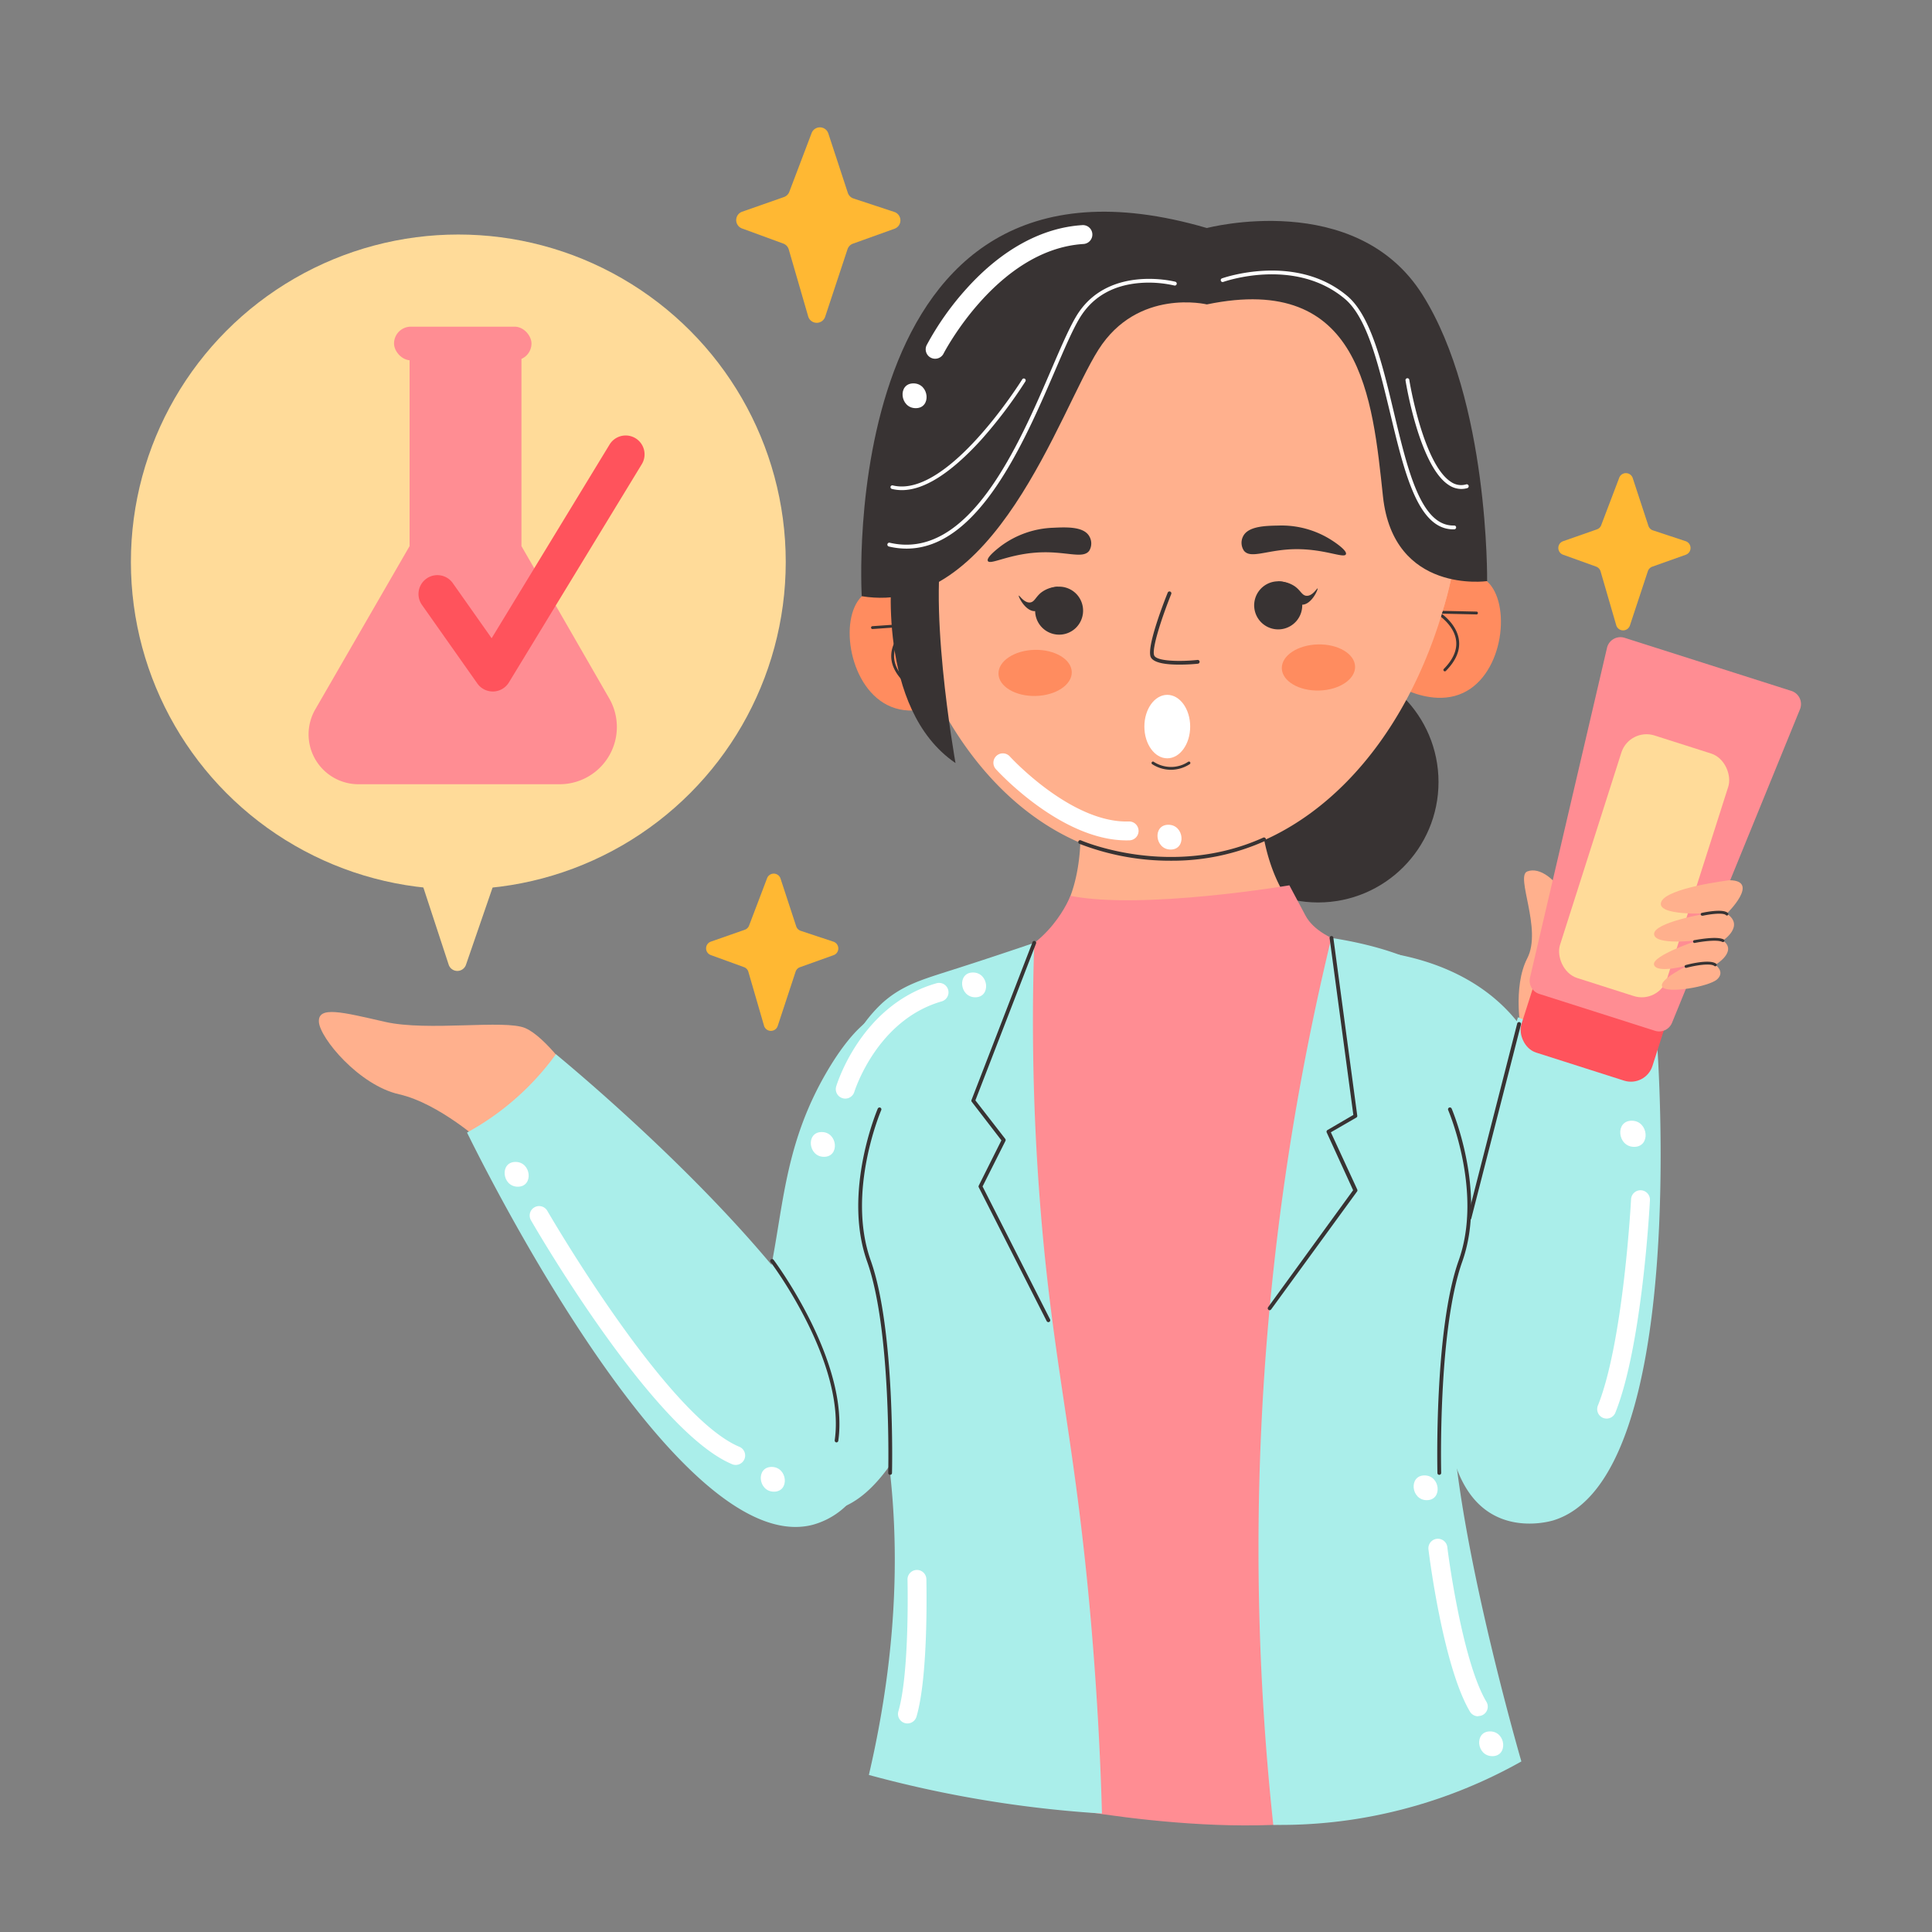 <svg height="512" viewBox="0 0 512 512" width="512" xmlns="http://www.w3.org/2000/svg"><rect x="0" y="0" width="512" height="512" fill="#808080" stroke="none"/><g id="Cosmetic_Laboratory_Test" data-name="Cosmetic Laboratory Test"><circle cx="349.31" cy="207.25" fill="#383333" r="31.91"/><path d="m152 285.46s-7.34-10.65-12.79-13-25.81.94-37.18-1.66-17.76-4.26-17.52 0 10.61 16.79 21.26 19.2 22.28 13 22.28 13 17.74-2.86 23.95-17.54z" fill="#ffb08d"/><circle cx="121.46" cy="148.92" fill="#ffdb99" r="86.77"/><path d="m108.83 224.94 10.08 30.73a2.42 2.42 0 0 0 4.58 0l10.6-30.76z" fill="#ffdb99"/><path d="m198.52 245.27 4.76-12.52a1.89 1.89 0 0 1 3.57.08l4.15 12.65a1.9 1.9 0 0 0 1.21 1.2l8.67 2.88a1.89 1.89 0 0 1 0 3.58l-8.88 3.18a1.88 1.88 0 0 0 -1.16 1.19l-4.74 14.39a1.9 1.9 0 0 1 -3.62-.06l-4.15-14.29a1.87 1.87 0 0 0 -1.17-1.25l-8.77-3.19a1.89 1.89 0 0 1 0-3.57l9-3.15a1.89 1.89 0 0 0 1.13-1.12z" fill="#ffb833"/><path d="m424.35 139.14 4.76-12.53a1.9 1.9 0 0 1 3.58.08l4.15 12.65a1.9 1.9 0 0 0 1.2 1.21l8.67 2.87a1.9 1.9 0 0 1 .05 3.59l-8.9 3.17a1.93 1.93 0 0 0 -1.16 1.19l-4.76 14.4a1.9 1.9 0 0 1 -3.62-.07l-4.15-14.28a1.93 1.93 0 0 0 -1.17-1.26l-8.78-3.16a1.9 1.9 0 0 1 0-3.57l9-3.15a1.85 1.85 0 0 0 1.13-1.14z" fill="#ffb833"/><path d="m209.17 50.85 5.91-15.57a2.35 2.35 0 0 1 4.44.1l5.16 15.72a2.36 2.36 0 0 0 1.5 1.5l10.82 3.57a2.35 2.35 0 0 1 .05 4.45l-11 3.95a2.37 2.37 0 0 0 -1.45 1.48l-5.92 17.89a2.36 2.36 0 0 1 -4.5-.08l-5.15-17.75a2.35 2.35 0 0 0 -1.46-1.56l-10.91-4a2.36 2.36 0 0 1 0-4.44l11.15-3.91a2.36 2.36 0 0 0 1.36-1.35z" fill="#ffb833"/><path d="m265.2 259c-7.5 0-24.53 1.09-37.35 13.35-1.14 1.09-4.59 4.5-9 12.15-10.31 17.88-11.11 33.29-14.19 49.66a212.74 212.74 0 0 1 -13.26 43.57l24.45 22.8a15.42 15.42 0 0 0 2.84 0c16.51-1.45 27-28.39 37.89-57.14 5.93-15.69 8.89-23.53 10.6-34.09a128.07 128.07 0 0 0 -1.98-50.3z" fill="#aaeeea"/><path d="m123.77 300.14c5.25 10.69 56.15 112.63 91.4 104a20.56 20.56 0 0 0 13-10.35c16.67-32.79-71.39-106.59-80.84-114.41a71.43 71.43 0 0 1 -23.56 20.76z" fill="#aaeeea"/><path d="m367.65 252.49c7.42 1.13 24.08 4.8 34.9 18.87 1 1.25 3.85 5.14 7.05 13.38 7.1 18.24 6.24 33.17 6.5 51.22.16 11 .79 26.94 3 46.57l-24.1 17.35a178 178 0 0 1 -31.59-62.66 132.58 132.58 0 0 1 -5.31-35.31 128.13 128.13 0 0 1 9.55-49.42z" fill="#aaeeea"/><path d="m246.74 159.38c-.81-.76-5.26-4.74-11.46-4.13-.91.09-4.52.44-6.91 2.78-6.18 6.07-3.31 24.71 7.74 29.25 6.17 2.53 12.6-.28 14.76-1.35q-2.05-13.27-4.13-26.55z" fill="#ff8c5f"/><path d="m375.82 156.27c.78-.79 5-5 11.25-4.68.91 0 4.54.23 7 2.45 6.47 5.77 4.5 24.52-6.32 29.58-6 2.83-12.6.34-14.81-.63z" fill="#ff8c5f"/><path d="m240.32 181.34a.38.38 0 0 1 -.25-.09c-2.79-2.56-4.08-5.26-3.86-8 .28-3.41 2.8-6 4.26-7.21l-9.28.66a.38.38 0 0 1 -.05-.75l10.53-.74a.38.38 0 0 1 .38.25.36.36 0 0 1 -.14.43s-4.6 3.07-4.95 7.43c-.2 2.5 1 5 3.61 7.38a.37.37 0 0 1 0 .53.39.39 0 0 1 -.25.11z" fill="#383333"/><path d="m382.89 177.91a.34.34 0 0 1 -.26-.11.37.37 0 0 1 0-.53c2.48-2.51 3.58-5.06 3.25-7.55-.56-4.34-5.25-7.15-5.3-7.17a.38.38 0 0 1 -.16-.43.39.39 0 0 1 .36-.27l10.56.23a.38.38 0 0 1 0 .75l-9.31-.21c1.52 1.15 4.16 3.61 4.6 7 .36 2.74-.8 5.49-3.46 8.18a.39.39 0 0 1 -.28.11z" fill="#383333"/><circle cx="310.74" cy="138.45" fill="#ffb08d" r="75.3"/><path d="m285 204.7c3.94 24.09-1.18 36.28-7.58 42.94-13.57 14.11-31.48 7.21-43.57 19.57-15.5 15.84-3.46 46.89 3.16 80.83 5.41 27.74 9.3 68.2.62 120.6 14.88 5 33.29 9.09 54.51 11.72 31.45 3.91 71.32 3.91 104.94-11.72-11.85-40-13.71-73-12.95-96.61 1.77-54.4 18.63-95.32-1.89-112.4-11.4-9.48-24.24-3.22-36.62-15.78-11.78-11.95-12.75-30.38-11.53-44.68a34 34 0 0 0 -49.09 5.53z" fill="#ffb08d"/><path d="m235.43 141.26c5 43.08 27.92 76.59 58.77 84.84a61.61 61.61 0 0 0 31.35-.08c31.27-8.27 54.67-41.14 61.05-83.37 0 0-103.96-67.48-151.17-1.39z" fill="#ffb08d"/><path d="m265.12 144.81a24.67 24.67 0 0 1 14-4.95c3.43-.16 8.07-.38 9.56 2.27a3.75 3.75 0 0 1 0 3.79c-1.55 2.19-5.64.34-12.18.44-8.6.13-14.11 3.52-14.71 2.3-.45-.88 2.26-3.01 3.33-3.85z" fill="#383333"/><path d="m353.09 143.28a24.55 24.55 0 0 0 -14.29-4c-3.43.06-8.08.15-9.39 2.9a3.75 3.75 0 0 0 .26 3.78c1.7 2.09 5.66 0 12.18-.38 8.59-.46 14.32 2.56 14.83 1.3.38-.88-2.47-2.88-3.59-3.6z" fill="#383333"/><path d="m312.35 176.13c-3.16 0-6.65-.4-7.39-2-1.22-2.75 3.91-15.62 4.5-17.08a.5.5 0 0 1 .93.38c-2.17 5.35-5.3 14.51-4.51 16.29.7 1.58 7.13 1.64 11.47 1.17a.5.5 0 1 1 .11 1 48.15 48.15 0 0 1 -5.11.24z" fill="#383333"/><path d="m285 166.5a6.36 6.36 0 1 1 .34-9 6.39 6.39 0 0 1 -.34 9z" fill="#383333" fill-rule="evenodd"/><path d="m270 157.84c.13-.12 1.43 2 3 1.82 1.18-.15 1.45-1.45 2.92-2.63a7.64 7.64 0 0 1 4.46-1.54 16.66 16.66 0 0 1 -2.48 3.77c-1.41 1.61-2.33 2.65-3.6 2.7-2.57.1-4.52-3.96-4.3-4.12z" fill="#383333" fill-rule="evenodd"/><path d="m343.6 164.54a6.37 6.37 0 1 1 -.77-9 6.38 6.38 0 0 1 .77 9z" fill="#383333" fill-rule="evenodd"/><path d="m349.17 155.94c-.14-.12-1.33 2.07-2.94 1.95-1.18-.08-1.52-1.37-3.05-2.48a7.59 7.59 0 0 0 -4.52-1.32 16.58 16.58 0 0 0 2.65 3.64c1.5 1.55 2.46 2.54 3.73 2.53 2.58-.03 4.33-4.17 4.13-4.32z" fill="#383333" fill-rule="evenodd"/><ellipse cx="274.25" cy="178.26" fill="#ff8c5f" rx="9.71" ry="6.11" transform="matrix(1 -.024 .024 1 -4.21 6.65)"/><ellipse cx="349.31" cy="176.81" fill="#ff8c5f" rx="9.71" ry="6.11" transform="matrix(1 -.024 .024 1 -4.15 8.46)"/><path d="m310.37 228.1a66.42 66.42 0 0 1 -24.27-4.47.5.5 0 1 1 .4-.91c.24.1 23.86 10.29 48.27-.74a.5.5 0 0 1 .66.25.49.49 0 0 1 -.25.66 60 60 0 0 1 -24.81 5.21z" fill="#383333"/><path d="m310.31 204h-.11a9.12 9.12 0 0 1 -4.86-1.49.37.37 0 0 1 -.1-.52.36.36 0 0 1 .51-.1 8.46 8.46 0 0 0 4.46 1.36 8.17 8.17 0 0 0 4.67-1.37.38.38 0 0 1 .52.11.38.38 0 0 1 -.11.52 9.23 9.23 0 0 1 -4.98 1.49z" fill="#383333"/><path d="m283.68 237.41s-5.47 14.46-20.83 17.78l10.41 222.32s54.79 11.9 87.48 2.85l5.73-228s-16.25-1.69-20.51-9.74l-4.26-8s-38.84 6.57-58.02 2.79z" fill="#ff8d93"/><path d="m274.09 249.86a618.63 618.63 0 0 0 2.49 79.95c3.49 35.94 8.64 55.23 12.52 99.79 1.9 21.89 2.62 39.76 2.93 51-8.71-.54-18.15-1.5-28.19-3.06a308.07 308.07 0 0 1 -33.58-7.16c10.17-43.63 7.23-76.51 2.75-98.35 0 0-16.45-80.19-5.56-98.42a37.16 37.16 0 0 1 6.39-7.82c5-4.49 10.13-6.06 16.69-8.17 5.12-1.62 12.99-4.16 23.56-7.76z" fill="#aaeeea"/><path d="m352.83 248.56a687.21 687.21 0 0 0 -15.4 235.05 128.64 128.64 0 0 0 22.85-1.7 131.07 131.07 0 0 0 42.9-15.11s-20.45-70.19-18.27-101.08c3.87-55.06 21.78-74.16 8.49-95.85-4.62-7.55-14.78-17.32-40.57-21.31z" fill="#aaeeea"/><path d="m319.83 80.67s-18.31-4.42-28.73 12-27.59 71.05-62.73 65.33c0 0-7.67-126.61 91.46-97.57 0 0 39.47-10.41 57.15 17.69s17.12 75.88 17.12 75.88-24.81 3.55-27.6-22.44-5.62-59.41-46.67-50.89z" fill="#383333"/><path d="m236.43 150.62s-4.42 37.15 16.79 51.6c0 0-8.16-45.65-2.35-62.44z" fill="#383333"/><ellipse cx="309.34" cy="192.55" fill="#fff" rx="6.07" ry="8.41"/><path d="m149 163.46-10.81-18.73v-53.83h-29.65v53.83l-10.82 18.73-14.17 24.54a13.22 13.22 0 0 0 11.45 19.83h53.3a15.17 15.17 0 0 0 13.14-22.76z" fill="#ff8d93"/><rect fill="#ff8d93" height="8.92" rx="4.46" width="36.43" x="104.42" y="86.57"/><path d="m130.59 183.25a5 5 0 0 1 -4.09-2.12l-14.68-20.83a5 5 0 0 1 8.18-5.76l10.29 14.6 31.21-51.26a5 5 0 1 1 8.54 5.2l-35.18 57.78a5 5 0 0 1 -4.1 2.39z" fill="#ff535c"/><path d="m221.71 382.25h-.08a.5.5 0 0 1 -.42-.57c2.94-20.63-16.75-46.95-17-47.21a.5.5 0 0 1 .8-.61c.2.27 20.14 26.92 17.14 48a.5.5 0 0 1 -.44.39z" fill="#383333"/><path d="m235.88 390.85a.5.5 0 0 1 -.49-.51c0-.38.9-37.77-5.59-56-6.59-18.51 2.73-40.33 2.82-40.55a.52.52 0 0 1 .66-.26.51.51 0 0 1 .26.66c-.1.22-9.25 21.68-2.8 39.82 6.56 18.41 5.66 56 5.65 56.37a.5.5 0 0 1 -.51.47z" fill="#383333"/><path d="m277.83 350.38a.51.51 0 0 1 -.45-.27l-18-35.46a.51.51 0 0 1 0-.45l6-12-7.85-10.2a.48.48 0 0 1 -.07-.49l16.17-41.83a.49.49 0 0 1 .64-.29.5.5 0 0 1 .29.65l-16.07 41.57 7.91 10.2a.51.51 0 0 1 .06.53l-6.07 12.08 17.89 35.23a.52.52 0 0 1 -.22.68.64.64 0 0 1 -.23.05z" fill="#383333"/><path d="m336.46 347.22a.46.46 0 0 1 -.29-.1.51.51 0 0 1 -.11-.7l22.53-31-7-15.31a.5.5 0 0 1 .21-.64l6.85-4-6.29-46.85a.5.5 0 0 1 .43-.56.49.49 0 0 1 .56.43l6.34 47.18a.49.49 0 0 1 -.25.5l-6.75 3.9 7 15.17a.54.54 0 0 1 -.05.51l-22.77 31.25a.49.49 0 0 1 -.41.22z" fill="#383333"/><g fill="#fff"><path d="m385.13 140.28c-9.38 0-12.94-15-16.72-30.78-3-12.41-6-25.25-12-30.29-13.32-11.2-32-4.57-32.23-4.5a.5.5 0 0 1 -.64-.3.49.49 0 0 1 .3-.64c.19-.07 19.46-6.9 33.21 4.67 6.25 5.26 9.35 18.26 12.34 30.83 3.68 15.43 7.16 30 15.76 30h.23a.49.49 0 0 1 .51.48.5.5 0 0 1 -.48.52z"/><path d="m387.21 129.58a6 6 0 0 1 -3.21-1c-7.78-4.91-11.38-26.83-11.52-27.76a.5.5 0 1 1 1-.16c0 .23 3.68 22.41 11.08 27.07a4.7 4.7 0 0 0 4 .63.5.5 0 0 1 .28 1 5.88 5.88 0 0 1 -1.63.22z"/><path d="m240.24 145.39a20.2 20.2 0 0 1 -4.68-.56.5.5 0 1 1 .23-1c21 4.89 34.16-25.78 42.89-46.07 2.77-6.43 5.16-12 7.21-15 8.5-12.46 25.4-8.14 25.57-8.1a.5.5 0 0 1 -.26 1 30.3 30.3 0 0 0 -9.2-.66c-6.74.57-11.88 3.37-15.27 8.34-2 2.92-4.36 8.44-7.11 14.83-8.23 19.1-20.32 47.22-39.38 47.22z"/><path d="m239 129.89a11.11 11.11 0 0 1 -2.65-.32.5.5 0 0 1 -.35-.57.49.49 0 0 1 .6-.36c14.52 3.56 34.1-27.79 34.3-28.1a.49.49 0 0 1 .69-.16.5.5 0 0 1 .16.68 122.44 122.44 0 0 1 -11.84 15.62c-8.02 8.77-15.03 13.21-20.91 13.21z"/><path d="m247.82 95.07a2.5 2.5 0 0 1 -2.23-3.63 76.15 76.15 0 0 1 10.76-15.18c9.25-10.19 19.79-15.93 30.48-16.6a2.5 2.5 0 1 1 .31 5c-22.78 1.43-36.95 28.78-37.09 29.05a2.51 2.51 0 0 1 -2.23 1.36z"/><path d="m298.57 222.71c-17.27 0-33.9-18.05-34.61-18.83a2.5 2.5 0 1 1 3.7-3.36c.16.17 16.22 17.65 31.47 17.18h.07a2.5 2.5 0 0 1 .07 5z"/><path d="m224 291.14a2.57 2.57 0 0 1 -.72-.11 2.49 2.49 0 0 1 -1.68-3.11c.27-.88 6.7-21.62 26.49-27.32a2.5 2.5 0 1 1 1.39 4.8c-17.2 5-23 23.77-23.09 24a2.51 2.51 0 0 1 -2.39 1.74z"/><path d="m195 388.22a2.33 2.33 0 0 1 -1-.2c-20.9-8.75-52-62.38-53.3-64.66a2.5 2.5 0 0 1 4.33-2.5c.32.55 31.54 54.45 50.9 62.55a2.5 2.5 0 0 1 -1 4.81z"/><path d="m240.48 456.73a2.53 2.53 0 0 1 -.71-.1 2.51 2.51 0 0 1 -1.69-3.11c3-10.23 2.43-34.66 2.42-34.9a2.5 2.5 0 1 1 5-.13c0 1 .61 25.46-2.62 36.44a2.51 2.51 0 0 1 -2.4 1.8z"/><path d="m391.71 454.83a2.49 2.49 0 0 1 -2.15-1.22c-7.13-12-10.86-41.7-11-43a2.5 2.5 0 1 1 5-.61c0 .29 3.76 29.92 10.36 41a2.49 2.49 0 0 1 -2.15 3.77z"/><path d="m394.88 458.84c-4.24 0-3.62 6.56.61 6.56s3.61-6.56-.61-6.56z"/><path d="m377.51 391c-4.24 0-3.61 6.56.61 6.56s3.61-6.56-.61-6.56z"/><path d="m217.76 300c-4.24 0-3.62 6.57.61 6.57s3.63-6.57-.61-6.57z"/><path d="m257.85 257.72c-4.24 0-3.61 6.57.61 6.57s3.61-6.57-.61-6.57z"/><path d="m309.63 218.57c-4.24 0-3.61 6.57.61 6.57s3.61-6.57-.61-6.57z"/><path d="m242.07 101.6c-4.24 0-3.61 6.57.61 6.57s3.61-6.57-.61-6.57z"/><path d="m136.62 307.92c-4.24 0-3.62 6.57.61 6.57s3.61-6.57-.61-6.57z"/><path d="m204.5 388.75c-4.24 0-3.62 6.56.61 6.56s3.61-6.56-.61-6.56z"/></g><path d="m403.18 273.81s-2.43-12.12 1.57-19.87-3.25-21.75 0-23 7.75 1.95 11 8.22 0 18.57-1.39 22.83-1.62 18.56-11.18 11.82z" fill="#ffb08d"/><path d="m439 274.36c.4 5.05 8.63 117.44-27.3 128.54-.68.21-9.08 2.67-16.52-1.78-30.48-18.21 4.24-123 7.11-131.54a64.65 64.65 0 0 0 36.71 4.78z" fill="#aaeeea"/><rect fill="#ff535c" height="22.13" rx="6" transform="matrix(.953 .304 -.304 .953 102.46 -115.32)" width="36.44" x="403.91" y="260.82"/><path d="m438.62 273.18-30.69-9.78a3.66 3.66 0 0 1 -2.46-4.33l20.4-87.38a3.66 3.66 0 0 1 4.68-2.66l44.21 14.08a3.66 3.66 0 0 1 2.24 4.89l-33.91 83.08a3.68 3.68 0 0 1 -4.47 2.1z" fill="#ff8d93"/><rect fill="#ffdb99" height="67.44" rx="7" transform="matrix(.953 .304 -.304 .953 90.15 -121.46)" width="29.73" x="420.86" y="195.49"/><path d="m458.33 233.27s-16.73 2-18.1 5.77 12.25 3 12.25 3-14.25 2.37-14.13 5.5 11.75 1.62 11.75 1.62-12.62 4.14-11.75 6.57 9.25 0 9.25 0-8.17 3.85-7.09 5.77 12.47 0 14.59-2-.5-3.81-.5-3.81 6-3.57 2-6.44c0 0 5.88-3.88 1-7.13 0 .04 9-8.77.73-8.85z" fill="#ffb08d"/><path d="m451.12 242.66a.37.37 0 0 1 -.09-.74c.56-.12 5.51-1.18 6.82 0a.38.38 0 1 1 -.49.57c-.78-.68-4.19-.24-6.16.2z" fill="#383333"/><path d="m449.06 249.9a.38.38 0 0 1 -.37-.3.38.38 0 0 1 .29-.45c.24 0 5.89-1.18 7.8-.19a.38.38 0 0 1 .16.5.39.39 0 0 1 -.51.16c-1.39-.72-5.74-.05-7.3.27z" fill="#383333"/><path d="m446.8 256.5a.38.38 0 0 1 -.1-.74c.66-.18 6.48-1.71 8.14-.32a.38.38 0 0 1 -.48.58c-1-.87-5.12-.17-7.46.47z" fill="#383333"/><path d="m381.43 390.85a.49.49 0 0 1 -.5-.48c0-.38-.91-38 5.65-56.37 6.45-18.15-2.71-39.6-2.8-39.82a.51.51 0 0 1 .26-.66.52.52 0 0 1 .66.26c.09.22 9.4 22 2.82 40.55-6.49 18.24-5.6 55.63-5.59 56a.5.5 0 0 1 -.49.51z" fill="#383333"/><path d="m389.39 323.27a.25.25 0 0 1 -.12 0 .49.49 0 0 1 -.36-.6l13.16-51.42a.5.5 0 1 1 1 .25l-13.16 51.41a.5.5 0 0 1 -.52.36z" fill="#383333"/><path d="m425.77 375.94a2.56 2.56 0 0 1 -.93-.18 2.51 2.51 0 0 1 -1.39-3.25c6.79-16.92 8.78-54.33 8.8-54.7a2.5 2.5 0 0 1 5 .25c-.08 1.57-2.06 38.62-9.16 56.31a2.51 2.51 0 0 1 -2.32 1.57z" fill="#fff"/><path d="m432.43 297c-4.48 0-3.82 6.93.64 6.93s3.81-6.93-.64-6.93z" fill="#fff"/></g></svg>